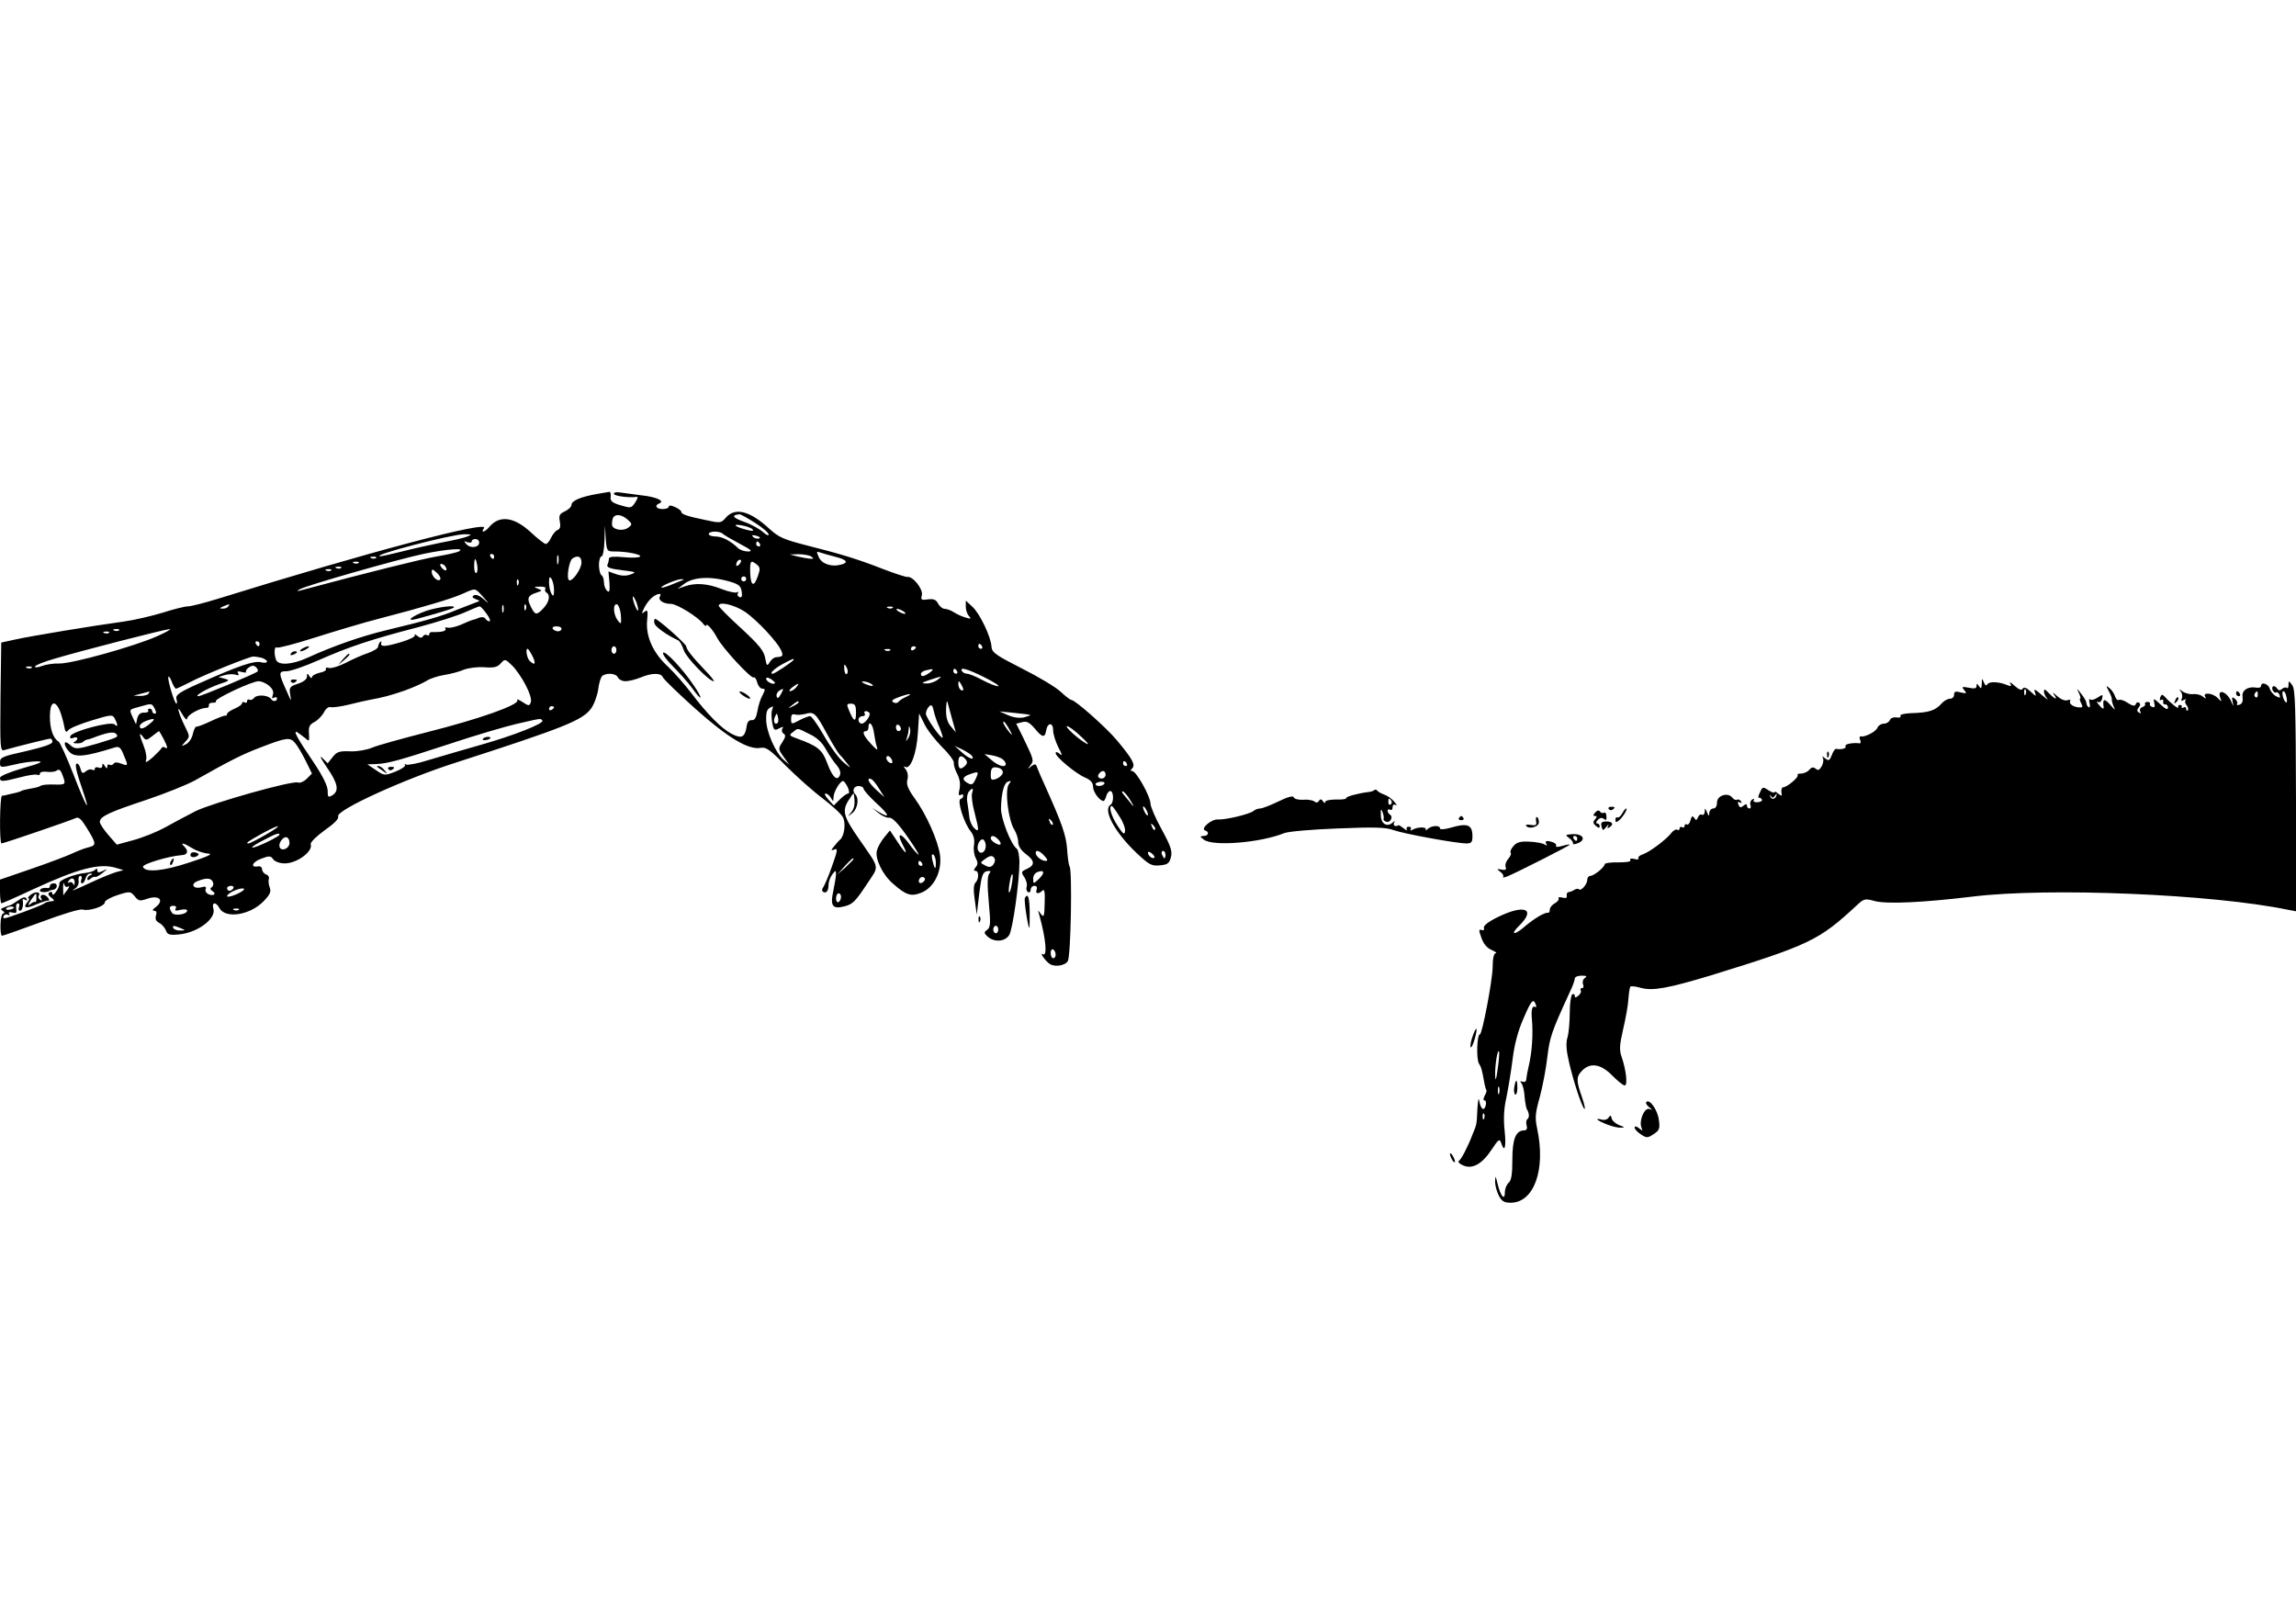 <?xml version="1.0" standalone="no"?>
<!DOCTYPE svg PUBLIC "-//W3C//DTD SVG 20010904//EN"
 "http://www.w3.org/TR/2001/REC-SVG-20010904/DTD/svg10.dtd">
<svg version="1.0" xmlns="http://www.w3.org/2000/svg"
 width="600pt" height="420pt" viewBox="0 0 920 420"
 preserveAspectRatio="xMidYMid meet">

<g transform="translate(0,420) scale(0.1,-0.1)"
fill="#000000" stroke="none">
<path d="M2390 3340 c-63 -11 -100 -27 -100 -43 0 -8 -12 -19 -26 -26 -22 -10
-25 -16 -21 -40 4 -20 2 -31 -9 -35 -8 -3 -19 -17 -26 -31 -6 -14 -16 -25 -21
-25 -5 0 -31 20 -58 45 -67 63 -126 72 -167 25 -9 -11 -20 -20 -25 -20 -5 0
-4 6 2 13 29 35 -466 -96 -1064 -282 -55 -17 -110 -31 -122 -31 -12 0 -57 -11
-100 -25 -43 -13 -114 -30 -158 -36 -119 -16 -372 -58 -435 -72 l-55 -12 -3
-218 c-2 -205 -1 -218 15 -213 33 10 176 46 185 46 4 0 8 -6 8 -13 0 -9 -37
-21 -105 -37 -95 -21 -105 -25 -105 -45 0 -22 1 -22 58 -9 31 8 73 13 92 13
27 -1 13 -7 -57 -27 -55 -16 -93 -32 -93 -39 0 -17 9 -16 81 2 33 9 64 13 69
10 6 -3 10 -1 10 5 0 6 12 9 28 7 15 -2 33 0 39 5 9 7 16 3 23 -17 15 -39 14
-40 -32 -39 -24 1 -47 -1 -53 -4 -5 -4 -19 -8 -30 -10 -29 -5 -50 -10 -50 -12
0 -1 -8 -3 -17 -6 -10 -2 -26 -6 -35 -8 -10 -3 -21 -5 -25 -5 -9 -1 -11 -191
-2 -191 9 0 277 92 296 101 13 7 23 -2 47 -41 38 -62 38 -68 4 -76 -16 -4 -44
-15 -63 -24 -19 -9 -92 -37 -162 -61 l-128 -44 0 -47 c0 -27 3 -48 6 -48 3 0
58 24 122 54 186 86 271 108 337 88 l30 -9 -30 -8 c-16 -5 -59 -22 -95 -39
-75 -35 -92 -41 -68 -26 9 6 15 19 13 30 -2 11 1 20 7 20 5 0 8 -7 4 -15 -3
-8 -2 -15 3 -15 5 0 11 9 14 20 3 11 11 20 19 19 10 0 10 -2 1 -6 -7 -2 -13
-9 -13 -15 0 -7 5 -7 13 1 8 6 16 9 18 7 2 -3 15 4 29 15 23 18 23 19 3 9 -18
-8 -23 -8 -23 2 0 8 -3 9 -8 3 -4 -5 -20 -11 -37 -13 -46 -4 -110 -29 -107
-42 1 -6 -4 -21 -13 -33 -8 -12 -15 -16 -15 -9 0 7 -5 10 -12 6 -7 -5 -5 -11
7 -21 11 -7 14 -14 7 -14 -21 -2 -27 -4 -37 -11 -16 -10 -146 -58 -157 -58 -5
0 -6 5 -3 10 4 6 11 7 17 4 6 -4 8 -2 5 4 -5 6 0 8 13 5 15 -4 18 -1 15 16 -2
12 1 21 7 21 5 0 8 -7 4 -15 -3 -8 -1 -15 4 -15 9 0 15 22 11 43 -1 5 4 5 10
1 8 -4 9 -3 5 5 -5 8 -15 6 -34 -8 -15 -10 -29 -19 -32 -19 -3 -1 -13 -4 -23
-8 -15 -5 -16 -9 -5 -15 7 -5 8 -9 2 -9 -6 0 -12 -20 -12 -45 -1 -25 2 -45 6
-45 5 0 75 25 157 55 88 33 155 53 166 50 25 -8 89 13 89 29 0 7 23 20 51 29
50 16 52 15 69 -5 15 -19 20 -20 49 -10 49 17 71 -6 34 -34 -12 -9 -14 -13 -5
-14 9 0 11 -7 7 -19 -4 -14 0 -23 14 -30 11 -6 22 -20 26 -30 5 -16 14 -19 48
-16 76 5 155 63 142 104 -8 26 11 28 24 2 24 -44 122 -29 177 27 26 27 31 38
25 55 -5 12 -6 28 -4 34 3 7 -2 16 -11 19 -9 3 -16 13 -16 21 0 7 -7 13 -16
11 -33 -6 -23 18 13 31 32 12 38 12 48 -3 7 -9 26 -16 46 -16 49 0 114 48 104
77 -2 7 23 32 55 55 40 28 59 47 55 57 -7 25 267 150 475 216 430 139 503 168
538 215 12 16 25 51 29 77 3 27 11 51 17 55 19 13 56 9 62 -7 4 -8 17 -15 30
-15 14 0 41 7 61 15 45 19 82 19 89 1 3 -8 62 -65 130 -126 131 -117 213 -166
262 -157 22 4 37 -7 101 -72 42 -42 108 -101 148 -131 39 -30 76 -64 81 -76
12 -24 5 -75 -12 -89 -6 -5 -17 -18 -25 -28 -12 -15 -12 -17 3 -11 14 5 12 -5
-10 -67 -14 -41 -31 -79 -36 -86 -5 -7 -5 -13 0 -17 13 -8 22 4 22 29 0 12 7
30 15 41 13 17 14 17 15 2 0 -9 -5 -40 -11 -69 -13 -58 -3 -73 41 -62 36 8 47
19 95 92 49 74 52 56 -33 179 -62 89 -68 112 -43 153 12 19 21 32 22 29 6 -38
4 -58 -10 -75 -16 -20 -16 -20 6 -2 20 18 26 58 10 74 -14 13 -6 33 13 33 11
0 20 -5 20 -10 0 -6 23 -32 50 -57 54 -49 59 -65 13 -38 l-28 17 25 -20 c14
-12 33 -20 43 -19 13 1 36 -23 73 -76 31 -44 50 -76 44 -72 -6 4 -24 24 -39
46 -32 43 -48 42 -26 -2 26 -48 16 -46 -17 5 l-32 48 -23 -28 c-13 -16 -26
-39 -29 -52 -9 -32 22 -97 64 -133 53 -47 73 -53 115 -36 50 21 81 84 74 148
-7 57 -54 164 -102 230 -27 37 -34 56 -29 74 4 15 1 32 -7 42 -9 11 -9 14 -2
10 21 -13 46 53 51 136 l5 78 21 -42 c11 -24 44 -65 71 -93 28 -27 49 -56 47
-63 -1 -7 4 -26 13 -43 11 -21 14 -42 10 -62 -5 -21 -4 -28 4 -24 6 4 11 3 11
-3 0 -5 -5 -11 -11 -13 -15 -5 14 -98 41 -130 12 -16 16 -33 13 -54 -3 -17 0
-41 7 -53 9 -17 9 -26 -1 -37 -8 -10 -8 -14 0 -14 14 0 14 -33 0 -47 -8 -8 -9
-30 -3 -70 l8 -58 10 85 c9 72 14 85 31 89 15 2 17 0 9 -10 -8 -10 -8 -45 -2
-114 8 -85 7 -101 -6 -111 -14 -10 -14 -13 2 -28 27 -23 69 -20 86 7 14 22 41
214 41 295 -1 24 -5 46 -10 50 -24 17 -65 122 -64 164 2 63 12 101 29 106 12
4 13 3 3 -10 -18 -22 -3 -145 22 -184 8 -13 15 -35 15 -48 0 -17 11 -33 30
-48 37 -27 38 -45 5 -60 -24 -11 -24 -13 -10 -34 8 -13 12 -29 9 -37 -3 -8 -1
-18 5 -22 6 -3 11 1 11 9 0 9 7 16 15 16 9 0 12 -6 9 -15 -7 -17 7 -20 23 -4
8 8 11 -6 9 -50 -1 -54 -3 -59 -15 -44 -12 17 -13 17 -7 -2 27 -97 34 -171 14
-159 -14 9 10 -26 27 -38 20 -15 64 -8 74 11 12 22 18 361 7 379 -4 6 -8 38
-10 69 -4 55 -20 102 -88 253 -14 30 -28 63 -32 74 -5 16 -9 16 -24 5 -15 -13
-16 -12 -3 4 15 19 14 22 -31 115 l-26 52 24 6 c18 5 29 -1 50 -25 30 -37 41
-39 46 -9 5 33 28 35 28 1 0 -15 10 -46 21 -68 16 -30 17 -36 5 -26 -9 8 -16
9 -16 3 0 -15 80 -82 118 -98 23 -10 32 -21 32 -38 0 -20 27 -56 42 -56 3 0 8
9 11 20 3 11 10 20 16 20 14 0 15 -47 1 -55 -32 -20 17 -111 105 -194 49 -46
59 -52 92 -49 31 3 38 7 45 33 6 24 0 43 -37 111 -25 45 -45 92 -45 104 0 28
-57 130 -73 130 -8 0 -8 3 0 11 14 14 0 39 -63 114 -43 51 -166 160 -181 160
-4 0 -24 15 -43 33 -19 18 -89 60 -155 93 -106 54 -120 64 -122 87 -2 40 -47
134 -77 161 l-26 24 0 -24 c0 -14 6 -31 13 -38 10 -11 7 -12 -13 -6 -14 4 -35
13 -47 21 -12 8 -29 14 -37 14 -9 0 -20 9 -27 21 -8 16 -18 20 -41 17 -26 -4
-29 -2 -24 17 6 24 -37 77 -58 73 -6 -1 -49 13 -96 31 -102 40 -171 61 -310
96 -89 23 -110 32 -146 65 -79 73 -138 88 -175 46 -20 -23 -22 -23 -82 -10
-73 15 -97 23 -97 33 0 4 -11 13 -25 19 -15 7 -25 8 -25 2 0 -6 -11 -10 -25
-10 -26 0 -34 15 -12 23 22 10 -15 26 -73 32 -30 4 -67 9 -82 11 -17 3 -28 1
-28 -5 0 -9 63 -17 93 -12 4 1 1 -10 -8 -23 -15 -23 -18 -23 -58 -11 -34 10
-42 17 -40 34 2 11 -1 20 -5 20 -4 -1 -27 -5 -52 -9z m130 -107 c13 -13 13
-16 -3 -28 -18 -13 -53 -10 -63 6 -3 5 -2 18 1 30 7 22 38 19 65 -8z m505 -8
c30 -19 55 -40 55 -47 0 -6 -10 -2 -23 10 -13 12 -47 31 -76 41 -45 16 -52 27
-18 30 4 1 32 -15 62 -34z m-10 -26 c7 -7 1 -8 -20 -3 -46 11 -67 26 -25 19
19 -3 39 -10 45 -16z m-552 -89 c50 0 107 -12 102 -20 -3 -5 -32 -6 -65 -3
-39 4 -60 2 -60 -5 0 -6 -2 -17 -6 -25 -4 -11 9 -16 58 -22 57 -7 60 -8 35
-17 -18 -7 -38 -6 -58 1 l-31 11 4 -44 c2 -35 0 -42 -9 -34 -7 6 -13 21 -13
34 0 12 -4 26 -10 29 -5 3 -10 22 -10 41 0 19 5 34 10 34 6 0 11 28 12 63 l2
62 3 -52 c4 -52 5 -53 36 -53z m433 71 c5 -5 36 -23 68 -40 47 -25 54 -31 33
-31 -14 0 -32 6 -39 13 -30 29 -64 47 -90 47 -16 0 -28 5 -28 10 0 12 43 13
56 1z m-1023 -11 c-12 -5 -58 -16 -103 -24 -44 -9 -116 -25 -159 -36 -44 -11
-83 -20 -88 -19 -39 3 287 88 337 88 30 0 32 -1 13 -9z m1168 -8 c-7 -2 -18 1
-23 6 -8 8 -4 9 13 5 13 -4 18 -8 10 -11z m-1121 -16 c0 -20 -33 -25 -50 -8
-13 14 -12 15 3 9 9 -3 17 -2 17 3 0 6 7 10 15 10 8 0 15 -6 15 -14z m1125 -6
c3 -5 1 -10 -4 -10 -6 0 -11 5 -11 10 0 6 2 10 4 10 3 0 8 -4 11 -10z m-1205
-29 c-8 -5 -49 -14 -90 -21 -59 -10 -273 -63 -545 -136 -15 -4 -17 -3 -5 4 23
15 403 123 500 143 93 19 165 24 140 10z m1506 -22 c48 -12 56 -24 23 -32 -37
-10 -76 3 -88 30 -10 22 -10 25 5 19 9 -3 36 -11 60 -17z m-1366 1 c0 -5 -2
-10 -4 -10 -3 0 -8 5 -11 10 -3 6 -1 10 4 10 6 0 11 -4 11 -10z m257 -27 c-3
-10 -5 -4 -5 12 0 17 2 24 5 18 2 -7 2 -21 0 -30z m1013 27 c12 -8 11 -10 -5
-9 -11 1 -33 5 -50 9 l-30 8 35 1 c19 0 42 -4 50 -9z m-1743 -6 c-3 -3 -12 -4
-19 -1 -8 3 -5 6 6 6 11 1 17 -2 13 -5z m823 -18 c0 -26 -37 -79 -50 -71 -11
7 0 78 14 87 21 14 36 8 36 -16z m-418 -11 c3 -14 1 -28 -3 -31 -5 -3 -9 9 -9
25 0 38 6 40 12 6z m1050 3 c-7 -7 -12 -8 -12 -2 0 6 3 14 7 17 3 4 9 5 12 2
2 -3 -1 -11 -7 -17z m-1525 6 c-3 -3 -12 -4 -19 -1 -8 3 -5 6 6 6 11 1 17 -2
13 -5z m1595 -6 c14 -11 15 -18 5 -46 -16 -47 -29 -41 -31 13 -1 48 2 52 26
33z m-1247 -9 c11 -17 -1 -21 -15 -4 -8 9 -8 15 -2 15 6 0 14 -5 17 -11z
m-418 -5 c-3 -3 -12 -4 -19 -1 -8 3 -5 6 6 6 11 1 17 -2 13 -5z m-40 -10 c-3
-3 -12 -4 -19 -1 -8 3 -5 6 6 6 11 1 17 -2 13 -5z m437 -36 c-8 -12 -34 11
-34 30 0 13 3 12 20 -3 11 -10 17 -22 14 -27z m456 -43 c0 -23 -3 -27 -10 -15
-5 8 -10 29 -10 45 0 23 3 27 10 15 5 -8 10 -28 10 -45z m705 34 c35 -10 44
-18 47 -40 3 -19 0 -25 -9 -22 -7 3 -10 10 -6 16 3 5 1 7 -5 3 -6 -3 -34 3
-62 14 -56 22 -104 25 -147 10 l-28 -10 25 19 c37 29 107 33 185 10z m65 11
c0 -5 -4 -10 -10 -10 -5 0 -10 5 -10 10 0 6 5 10 10 10 6 0 10 -4 10 -10z
m-913 -22 c-3 -8 -6 -5 -6 6 -1 11 2 17 5 13 3 -3 4 -12 1 -19z m653 15 c-8
-3 -30 -12 -47 -19 -18 -7 -33 -11 -33 -8 0 7 63 33 80 33 13 -1 13 -1 0 -6z
m-545 -32 c-3 -5 -1 -12 5 -16 16 -10 11 -37 -12 -62 -28 -30 -34 -29 -51 6
-17 33 -12 45 23 56 24 8 24 8 5 16 -17 6 -16 8 8 8 16 1 26 -3 22 -8z m-249
-33 c26 -30 26 -31 2 -9 -16 14 -31 20 -39 15 -9 -5 -7 -9 7 -15 19 -7 19 -7
-1 -14 -11 -4 -45 -17 -75 -29 -61 -26 -126 -44 -280 -81 -104 -25 -215 -64
-318 -111 -61 -28 -117 -32 -126 -8 -9 25 -7 56 4 49 5 -3 74 15 152 40 79 25
195 60 258 76 181 47 291 80 335 100 52 23 47 24 81 -13z m708 1 c-8 -14 14
-29 44 -29 24 0 107 -51 129 -79 7 -9 13 -12 13 -8 0 13 26 -16 43 -48 20 -40
137 -166 147 -160 4 3 11 -6 14 -20 4 -14 13 -25 21 -25 12 0 12 -4 0 -27 -8
-14 -17 -43 -20 -63 -5 -27 -11 -37 -23 -36 -11 1 -18 -8 -20 -24 -7 -45 -20
-52 -60 -31 -42 22 -98 79 -164 166 -25 33 -66 79 -91 103 -60 55 -90 121 -84
185 4 41 2 45 -11 35 -12 -11 -12 -7 1 19 16 30 41 52 60 53 5 0 5 -5 1 -11z
m-93 -25 c5 -15 8 -29 5 -31 -2 -2 -8 10 -14 26 -13 38 -5 41 9 5z m-1636 -14
c-3 -5 -14 -10 -23 -9 -14 0 -13 2 3 9 27 11 27 11 20 0z m1102 -22 c-3 -7 -5
-2 -5 12 0 14 2 19 5 13 2 -7 2 -19 0 -25z m90 10 c-3 -8 -6 -5 -6 6 -1 11 2
17 5 13 3 -3 4 -12 1 -19z m381 -24 c2 -37 1 -38 -13 -20 -18 24 -20 69 -2 64
6 -3 13 -22 15 -44z m496 15 c49 -33 136 -126 148 -160 7 -18 4 -21 -24 -23
-7 -1 -18 -10 -24 -20 -10 -17 -12 -15 -18 17 -5 29 -25 53 -96 119 -50 45
-90 86 -90 90 0 19 61 5 104 -23z m-1034 -9 c12 -16 17 -30 11 -30 -5 0 -13 5
-16 11 -4 6 -14 7 -24 4 -9 -4 -20 -8 -26 -9 -5 -1 -28 -10 -49 -20 -22 -9
-46 -14 -53 -11 -8 2 -11 0 -8 -5 5 -9 -16 -14 -52 -13 -7 1 -13 -3 -13 -9 0
-5 -4 -7 -9 -3 -5 3 -13 1 -16 -5 -5 -8 -12 -7 -23 2 -9 7 -13 8 -10 3 4 -6
-20 -18 -57 -29 -65 -19 -83 -19 -77 -1 2 5 0 6 -5 2 -4 -5 -8 -13 -8 -19 0
-6 -18 -17 -40 -25 -22 -7 -62 -25 -89 -39 -27 -14 -57 -23 -67 -21 -11 3 -16
1 -13 -4 3 -5 -8 -12 -25 -15 -17 -4 -31 -12 -31 -18 0 -6 -5 -4 -10 4 -8 13
-10 13 -10 -2 0 -10 -14 -21 -36 -28 -33 -11 -36 -15 -31 -44 5 -29 4 -28 -12
9 -36 79 -36 85 -3 85 16 0 74 20 128 44 123 54 209 83 394 131 80 21 167 49
195 62 27 12 53 23 57 23 4 0 16 -13 28 -30z m1627 24 c-3 -3 -12 -4 -19 -1
-8 3 -5 6 6 6 11 1 17 -2 13 -5z m43 -14 c8 -5 11 -10 5 -10 -5 0 -17 5 -25
10 -8 5 -10 10 -5 10 6 0 17 -5 25 -10z m-1370 -70 c0 -5 -6 -10 -14 -10 -8 0
-18 5 -21 10 -3 6 3 10 14 10 12 0 21 -4 21 -10z m-1773 -6 c-3 -3 -12 -4 -19
-1 -8 3 -5 6 6 6 11 1 17 -2 13 -5z m152 -24 c-93 -41 -337 -109 -390 -109
-24 1 -56 -4 -71 -10 -16 -6 -28 -7 -28 -2 0 4 35 19 78 31 99 30 442 118 462
119 8 0 -15 -13 -51 -29z m-192 14 c-3 -3 -12 -4 -19 -1 -8 3 -5 6 6 6 11 1
17 -2 13 -5z m603 -44 c0 -5 -2 -10 -4 -10 -3 0 -8 5 -11 10 -3 6 -1 10 4 10
6 0 11 -4 11 -10z m2895 -10 c3 -5 1 -10 -4 -10 -6 0 -11 5 -11 10 0 6 2 10 4
10 3 0 8 -4 11 -10z m-1465 -15 c0 -8 -4 -15 -10 -15 -5 0 -10 7 -10 15 0 8 5
15 10 15 6 0 10 -7 10 -15z m1200 11 c0 -3 -4 -8 -10 -11 -5 -3 -10 -1 -10 4
0 6 5 11 10 11 6 0 10 -2 10 -4z m-1536 -36 c15 -31 9 -39 -12 -18 -11 11 -17
48 -8 48 3 0 11 -13 20 -30z m1433 24 c-3 -3 -12 -4 -19 -1 -8 3 -5 6 6 6 11
1 17 -2 13 -5z m-2519 -30 c12 -4 22 -10 22 -15 0 -5 -11 -7 -24 -3 -28 7 -89
-14 -242 -82 -86 -38 -101 -49 -97 -65 3 -10 3 -19 0 -19 -8 0 -38 102 -32
108 2 3 9 -7 14 -22 6 -14 13 -26 16 -26 3 0 29 12 58 27 53 28 234 101 252
102 6 0 20 -2 33 -5z m1058 -109 c16 -30 25 -59 21 -69 -6 -16 -8 -16 -34 1
-15 10 -24 13 -20 7 10 -18 -154 -76 -361 -128 -101 -26 -200 -53 -220 -62
-21 -9 -60 -16 -88 -15 -44 2 -55 -2 -71 -23 l-20 -25 -22 22 c-13 12 -4 -5
18 -37 45 -65 51 -95 23 -113 -17 -10 -19 -8 -19 18 0 19 -19 58 -55 112 -68
100 -86 133 -66 122 7 -5 21 -15 31 -23 16 -15 17 -13 15 18 -2 27 2 36 21 46
14 7 31 25 39 39 7 15 19 24 27 21 7 -2 39 2 72 10 32 8 67 16 78 18 64 12 86
18 145 38 36 13 76 31 90 40 14 9 45 19 70 23 25 4 60 13 78 21 18 7 55 12 82
10 38 -3 53 0 66 15 17 19 18 19 45 -7 16 -15 40 -50 55 -79z m1074 101 c0 -5
-75 -56 -84 -56 -15 0 7 21 42 40 41 21 42 22 42 16z m-2148 -47 c-9 -9 -225
-99 -237 -99 -19 0 33 30 80 47 45 15 48 17 25 23 l-25 7 27 8 c16 4 35 4 43
1 11 -4 14 -2 9 6 -5 8 0 9 15 5 13 -3 20 -3 17 0 -3 3 2 12 11 18 12 9 20 9
29 1 7 -6 9 -14 6 -17z m2362 -9 c-5 -5 -10 3 -11 18 -1 22 0 24 9 8 6 -10 6
-22 2 -26z m-3267 24 c-3 -3 -12 -4 -19 -1 -8 3 -5 6 6 6 11 1 17 -2 13 -5z
m3599 -19 c-23 -17 -36 -19 -36 -6 0 5 8 12 18 14 32 9 37 6 18 -8z m109 5 c3
-5 1 -10 -4 -10 -6 0 -11 5 -11 10 0 6 2 10 4 10 3 0 8 -4 11 -10z m111 -25
c38 -19 62 -35 53 -35 -9 0 -37 11 -63 25 -26 14 -53 25 -61 25 -8 0 -17 5
-20 10 -12 19 21 10 91 -25z m-841 -23 c-7 -8 -35 7 -35 18 0 6 7 6 20 -2 10
-7 17 -14 15 -16z m651 13 c-11 -8 -31 -15 -45 -14 -21 0 -19 3 14 14 52 17
53 17 31 0z m-2677 -24 c14 -12 19 -25 14 -36 -4 -13 -3 -16 5 -11 7 4 12 2
12 -3 0 -13 -17 -14 -24 -2 -10 15 -55 19 -67 5 -6 -8 -15 -11 -20 -8 -5 3 -9
0 -9 -6 0 -6 -4 -8 -10 -5 -5 3 -10 2 -10 -3 0 -5 -13 -15 -30 -22 -16 -7 -30
-16 -30 -21 0 -5 -3 -8 -7 -7 -5 1 -30 -9 -58 -22 -27 -13 -53 -23 -58 -22 -4
1 -10 -12 -14 -28 -3 -17 -15 -36 -27 -42 -21 -11 -21 -10 -3 10 18 19 18 21
-1 59 -28 56 -38 98 -13 53 11 -19 20 -28 21 -20 0 15 53 44 77 43 7 0 11 4
10 11 -1 6 6 10 15 10 10 -1 16 2 13 6 -6 9 144 80 171 80 12 0 31 -8 43 -19z
m2411 9 c18 -12 2 -12 -25 0 -13 6 -15 9 -5 9 8 0 22 -4 30 -9z m370 -23 c0
-5 -4 -5 -10 -2 -5 3 -10 14 -10 23 0 15 2 15 10 2 5 -8 10 -19 10 -23z m-670
8 c-7 -8 -18 -15 -24 -15 -6 0 -2 7 8 15 25 19 32 19 16 0z m-61 -27 c-9 -16
-14 -19 -17 -9 -2 7 2 17 9 22 20 13 21 11 8 -13z m-2534 2 c-3 -5 -18 -9 -33
-9 l-27 1 30 8 c17 4 31 8 33 9 2 0 0 -3 -3 -9z m3035 -13 c-14 -6 -28 -16
-31 -21 -4 -4 -13 -5 -20 0 -9 5 -3 11 22 20 43 16 62 16 29 1z m186 -92 l14
-50 -20 24 c-14 16 -20 37 -19 70 1 25 3 37 6 26 3 -11 11 -42 19 -70z m-616
70 c0 -2 -10 -9 -22 -15 -22 -11 -22 -10 -4 4 21 17 26 19 26 11z m-2962 -29
c6 -13 14 -41 18 -60 5 -30 9 -34 18 -22 6 8 48 25 94 39 79 24 83 24 92 7 13
-25 13 -37 -1 -23 -14 14 -171 -28 -177 -47 -3 -9 1 -11 12 -7 9 4 16 2 16 -2
0 -5 -6 -12 -12 -14 -7 -3 -4 -6 8 -6 11 -1 24 2 28 7 4 4 11 7 14 8 4 0 14 3
22 6 56 22 85 27 94 18 13 -13 11 -14 -71 -39 -86 -25 -91 -26 -115 -4 -24 21
-25 -3 -1 -29 22 -25 63 -21 181 16 19 6 25 2 37 -28 20 -46 19 -47 -10 -36
-15 6 -26 6 -30 -1 -4 -5 -11 -7 -16 -4 -5 4 -9 0 -9 -7 0 -9 -3 -9 -10 2 -7
12 -10 12 -10 1 0 -7 -6 -11 -15 -7 -8 3 -15 1 -15 -5 0 -6 -5 -7 -10 -4 -6 4
-18 1 -26 -6 -12 -10 -16 -9 -21 9 -3 12 -9 22 -14 22 -11 0 -4 -31 23 -109
35 -103 11 -61 -37 64 -27 69 -54 129 -60 133 -22 13 -35 50 -35 101 0 56 18
69 38 27z m382 4 c7 -14 7 -20 0 -20 -5 0 -10 5 -10 10 0 6 -5 10 -11 10 -5 0
-8 -4 -5 -8 3 -5 -5 -8 -16 -8 -15 1 -24 -7 -28 -23 l-5 -24 -13 28 c-15 33
-16 31 28 43 49 14 48 14 60 -8z m2810 -17 c0 -39 -9 -36 -28 10 -10 24 -10
27 8 27 16 0 20 -7 20 -37z m334 -57 c9 -22 15 -41 13 -42 -6 -7 -67 80 -67
96 0 9 6 22 12 28 10 10 14 7 19 -15 3 -15 13 -46 23 -67z m-1544 80 c0 -3 -4
-8 -10 -11 -5 -3 -10 -1 -10 4 0 6 5 11 10 11 6 0 10 -2 10 -4z m874 -11 c-4
-8 -3 -31 0 -50 6 -32 9 -34 28 -24 16 8 19 8 13 -1 -4 -7 -2 -16 5 -20 9 -6
8 -14 -5 -34 -17 -26 -17 -28 5 -59 l23 -32 -23 20 c-33 29 -70 113 -70 162 0
35 4 44 27 52 1 1 0 -6 -3 -14z m222 -100 c21 -38 43 -74 49 -80 6 -5 19 -21
30 -35 17 -21 15 -20 -15 5 -20 17 -55 65 -79 108 -24 42 -49 77 -55 77 -6 0
-24 -7 -40 -15 -36 -19 -36 -19 -36 6 0 14 5 19 14 16 8 -3 27 -2 43 2 35 10
41 5 89 -84z m167 89 c9 -9 -16 -44 -30 -44 -7 0 -13 7 -13 15 0 8 7 15 16 15
8 0 12 5 9 10 -7 11 8 14 18 4z m645 -9 c2 -2 -10 -6 -26 -10 -18 -4 -43 0
-63 9 l-34 15 60 -6 c33 -3 61 -7 63 -8z m-1012 -32 c-11 -11 -19 6 -11 24 8
17 8 17 12 0 3 -10 2 -21 -1 -24z m-2515 -3 c-26 -22 -41 -25 -41 -10 0 6 10
15 23 20 36 14 44 11 18 -10z m1572 13 c12 -11 -115 -61 -250 -99 -70 -20
-163 -47 -206 -60 -43 -14 -83 -21 -90 -18 -7 4 -8 3 -4 -1 4 -5 -13 -17 -38
-27 -44 -17 -45 -17 -79 6 l-34 23 34 1 c47 2 89 13 299 82 99 33 218 68 265
79 104 24 95 22 103 14z m1878 -48 c7 -13 3 -12 -10 5 -11 14 -21 30 -21 35 0
11 14 -7 31 -40z m-549 -2 c3 -21 8 -47 12 -58 5 -14 -2 -10 -23 13 -31 33
-39 52 -21 52 6 0 10 7 10 15 0 31 18 13 22 -22z m108 16 c0 -5 -4 -9 -10 -9
-5 0 -10 7 -10 16 0 8 5 12 10 9 6 -3 10 -10 10 -16z m30 -36 c-11 -17 -11
-17 -6 0 3 10 7 26 7 35 1 15 2 15 6 0 2 -10 -1 -25 -7 -35z m691 6 c24 -22
35 -35 24 -30 -31 16 -91 70 -79 71 6 0 31 -18 55 -41z m-1087 9 c30 -14 51
-34 66 -62 13 -23 32 -51 43 -63 11 -13 17 -29 13 -38 -10 -28 -30 -11 -51 46
-21 56 -38 69 -123 100 -30 11 -31 13 -15 25 22 17 15 18 67 -8z m-2589 -18
c17 -33 19 -44 6 -36 -5 4 -11 3 -13 -1 -2 -5 -18 -21 -36 -38 -22 -19 -31
-24 -27 -12 4 9 0 35 -9 57 -19 48 -20 60 -3 37 11 -15 14 -15 37 3 14 11 26
20 27 20 1 0 9 -13 18 -30z m527 -17 c9 -10 28 -42 42 -70 l26 -53 -21 -21
c-11 -11 -27 -18 -35 -15 -22 9 -340 -81 -409 -114 -33 -17 -88 -46 -122 -65
-34 -19 -92 -42 -129 -52 l-66 -18 -34 39 c-19 22 -34 45 -34 52 0 22 37 39
185 88 77 26 164 61 195 78 149 84 191 105 270 135 99 38 112 39 132 16z
m2713 -53 c12 -19 -14 -10 -42 16 l-28 25 32 -15 c17 -9 35 -20 38 -26z m123
-13 c6 -5 12 -13 12 -18 0 -17 -29 -9 -57 15 l-28 24 30 -5 c17 -3 36 -10 43
-16z m-444 -3 c4 -10 1 -14 -6 -12 -15 5 -23 28 -10 28 5 0 13 -7 16 -16z
m295 3 c8 -10 7 -17 -1 -25 -19 -19 -28 -14 -28 13 0 27 12 32 29 12z m646
-17 c3 -5 1 -10 -4 -10 -6 0 -11 5 -11 10 0 6 2 10 4 10 3 0 8 -4 11 -10z
m-497 -38 c-2 -8 -13 -18 -25 -23 -20 -7 -23 -5 -23 15 0 29 6 35 31 29 11 -3
19 -12 17 -21z m-109 -25 c-10 -21 -15 -24 -30 -16 -26 14 -24 26 9 37 34 12
35 10 21 -21z m521 18 c0 -8 -7 -15 -15 -15 -16 0 -20 12 -8 23 11 12 23 8 23
-8z m-908 -55 l22 -35 -32 29 c-32 29 -42 51 -21 44 5 -2 20 -19 31 -38z
m-125 5 c6 -14 7 -25 2 -25 -6 0 -21 -11 -34 -24 l-24 -24 -22 24 c-12 13 -17
24 -11 24 6 0 16 -8 21 -17 10 -17 10 -16 11 2 0 21 26 65 38 65 4 0 12 -11
19 -25z m1028 14 c-7 -11 -35 -12 -35 -1 0 4 9 8 20 9 11 1 18 -2 15 -8z
m-530 -38 c-3 -10 1 -45 10 -77 19 -74 19 -82 -2 -62 -9 9 -18 29 -19 45 -2
15 -5 41 -8 58 -3 16 0 35 6 42 15 18 20 16 13 -6z m636 -31 c12 -19 14 -26 5
-15 -9 11 -23 28 -32 39 -9 10 -11 17 -4 14 6 -2 20 -19 31 -38z m-46 -61 c15
-22 25 -49 23 -60 -2 -16 -8 -12 -30 22 -25 38 -37 79 -23 79 3 0 16 -18 30
-41z m115 6 c0 -5 -5 -3 -10 5 -5 8 -10 20 -10 25 0 6 5 3 10 -5 5 -8 10 -19
10 -25z m-382 -40 c-3 -3 -9 2 -12 12 -6 14 -5 15 5 6 7 -7 10 -15 7 -18z
m410 -20 c-3 -3 -9 2 -12 12 -6 14 -5 15 5 6 7 -7 10 -15 7 -18z m-3563 -20
c-33 -19 -64 -35 -69 -35 -14 0 -4 7 55 40 75 41 87 37 14 -5z m55 0 c0 -5
-49 -31 -85 -45 -41 -16 -29 -2 23 24 47 25 62 30 62 21z m40 -34 c0 -10 -9
-21 -20 -24 -23 -6 -28 21 -8 41 14 14 28 6 28 -17z m2838 17 c19 -19 14 -30
-8 -18 -11 6 -20 15 -20 20 0 14 14 12 28 -2z m-48 -28 c0 -24 -20 -37 -30
-19 -10 16 7 52 21 44 5 -4 9 -15 9 -25z m-3178 -10 c18 -11 47 -20 63 -21 21
0 -3 -12 -75 -35 -104 -35 -179 -42 -187 -18 -4 11 102 43 155 47 24 1 29 16
10 35 -18 18 -2 14 34 -8z m3413 -30 c14 -16 15 -20 4 -20 -16 0 -39 19 -39
32 0 14 16 9 35 -12z m441 -7 c-7 -7 -26 7 -26 19 0 6 6 6 15 -2 9 -7 13 -15
11 -17z m44 12 c0 -8 -2 -15 -4 -15 -2 0 -6 7 -10 15 -3 8 -1 15 4 15 6 0 10
-7 10 -15z m-920 -32 c0 -32 -5 -28 -14 10 -4 19 -3 26 4 22 5 -3 10 -18 10
-32z m235 17 c4 -6 1 -17 -5 -25 -9 -11 -17 -12 -33 -3 -20 10 -20 11 -2 24
23 17 32 17 40 4z m-565 -3 c0 -2 -15 -16 -32 -33 l-33 -29 29 33 c28 30 36
37 36 29z m275 -17 c3 -5 1 -10 -4 -10 -6 0 -11 5 -11 10 0 6 2 10 4 10 3 0 8
-4 11 -10z m485 -38 c0 -5 -9 -17 -20 -27 -19 -18 -20 -17 -20 3 0 18 11 29
33 31 4 1 7 -3 7 -7z m-126 -46 c-3 -21 -8 -35 -11 -32 -2 2 -1 20 3 40 3 21
8 35 11 32 2 -2 1 -20 -3 -40z m-353 11 c-13 -13 -26 -3 -16 12 3 6 11 8 17 5
6 -4 6 -10 -1 -17z m-3402 -4 c0 -11 -3 -13 -6 -5 -2 6 -10 9 -15 6 -7 -4 -8
-2 -4 4 11 18 26 14 25 -5z m554 2 c4 -8 1 -17 -5 -21 -7 -4 -6 -9 3 -15 18
-11 6 -21 -15 -13 -9 4 -15 13 -12 20 4 11 -1 13 -18 8 -32 -8 -44 14 -14 25
34 14 55 13 61 -4z m-580 -18 c7 4 5 -2 -3 -13 -8 -10 -15 -20 -16 -22 0 -1
-1 12 -1 30 0 18 2 25 4 15 3 -10 9 -14 16 -10z m662 -7 c-3 -5 -10 -10 -16
-10 -5 0 -9 5 -9 10 0 6 7 10 16 10 8 0 12 -4 9 -10z m40 -8 c-18 -15 -65 -32
-65 -23 0 4 10 13 23 19 26 13 55 16 42 4z m2395 -26 c0 -8 -4 -18 -10 -21 -5
-3 -10 3 -10 14 0 12 5 21 10 21 6 0 10 -6 10 -14z m-3315 -45 c-9 -8 -36 -10
-30 -2 2 4 11 8 20 8 8 0 13 -3 10 -6z m649 -2 c-5 -9 1 -10 20 -5 14 3 26 2
26 -3 0 -16 -52 -23 -61 -9 -13 20 -11 28 7 28 9 0 12 -5 8 -11z m253 -5 c-3
-3 -12 -4 -19 -1 -8 3 -5 6 6 6 11 1 17 -2 13 -5z m-232 -74 c19 -8 19 -9 -2
-9 -12 -1 -25 4 -28 9 -7 12 2 12 30 0z m3275 -5 c0 -8 -4 -15 -10 -15 -5 0
-10 7 -10 15 0 8 5 15 10 15 6 0 10 -7 10 -15z m230 -101 c0 -8 -4 -14 -10
-14 -5 0 -10 9 -10 21 0 11 5 17 10 14 6 -3 10 -13 10 -21z"/>
<path d="M1708 2872 c-59 -21 -87 -45 -37 -32 81 22 142 40 147 45 12 12 -66
2 -110 -13z"/>
<path d="M1210 2720 c-8 -5 -10 -10 -5 -10 6 0 17 5 25 10 8 5 11 10 5 10 -5
0 -17 -5 -25 -10z"/>
<path d="M1165 2700 c-3 -6 1 -7 9 -4 18 7 21 14 7 14 -6 0 -13 -4 -16 -10z"/>
<path d="M2622 2823 c2 -14 48 -47 95 -69 7 -3 17 -21 23 -40 10 -30 101 -124
120 -124 4 0 -11 19 -34 43 -51 53 -76 85 -76 96 0 10 -114 111 -125 111 -3 0
-5 -7 -3 -17z"/>
<path d="M2657 2704 c-3 -6 15 -30 39 -54 25 -25 60 -64 77 -87 40 -57 47 -48
7 10 -45 67 -116 142 -123 131z"/>
<path d="M2974 2535 c11 -8 24 -15 30 -15 5 0 1 7 -10 15 -10 8 -23 14 -29 14
-5 0 -1 -6 9 -14z"/>
<path d="M1374 2678 l-19 -23 23 19 c21 18 27 26 19 26 -2 0 -12 -10 -23 -22z"/>
<path d="M1166 2588 c3 -5 10 -6 15 -3 13 9 11 12 -6 12 -8 0 -12 -4 -9 -9z"/>
<path d="M1935 2359 c-3 -4 2 -6 10 -5 21 3 28 13 10 13 -9 0 -18 -4 -20 -8z"/>
<path d="M1511 2247 c2 -1 13 -9 24 -17 19 -14 19 -14 6 3 -7 9 -18 17 -24 17
-6 0 -8 -1 -6 -3z"/>
<path d="M1556 2238 c3 -5 10 -6 15 -3 13 9 11 12 -6 12 -8 0 -12 -4 -9 -9z"/>
<path d="M765 1900 c-8 -13 9 -20 24 -11 10 6 9 10 -3 14 -8 3 -18 2 -21 -3z"/>
<path d="M685 1869 c-4 -6 -5 -12 -2 -15 2 -3 7 2 10 11 7 17 1 20 -8 4z"/>
<path d="M7941 2580 c-1 -20 -3 -22 -11 -10 -8 12 -10 12 -10 1 0 -10 -8 -12
-31 -7 -28 5 -30 4 -18 -10 11 -13 9 -14 -14 -9 -21 6 -27 4 -27 -9 0 -9 -7
-16 -16 -16 -9 0 -24 -8 -33 -18 -26 -30 -52 -38 -124 -40 -27 -1 -46 -6 -42
-11 3 -6 -4 -8 -15 -6 -12 2 -23 -2 -27 -10 -3 -8 -14 -15 -24 -15 -11 0 -22
-7 -26 -16 -6 -16 -50 -39 -67 -35 -5 1 -6 -5 -3 -13 4 -9 3 -15 -1 -15 -27 4
-62 -3 -57 -11 5 -9 -15 -15 -38 -11 -4 1 -12 -11 -17 -25 -9 -23 -12 -24 -27
-13 -11 9 -14 10 -9 2 4 -7 2 -22 -4 -33 -9 -16 -15 -19 -24 -11 -10 8 -17 7
-26 -4 -7 -8 -22 -15 -33 -15 -11 0 -17 -3 -14 -6 7 -7 -42 -49 -58 -49 -5 0
-8 -9 -7 -20 3 -16 2 -17 -12 -6 -9 8 -16 10 -16 6 0 -4 -11 0 -24 8 -22 15
-24 14 -34 -9 -7 -13 -8 -23 -4 -21 4 1 9 -2 12 -7 3 -5 -5 -10 -17 -11 -12
-1 -19 3 -16 8 4 6 1 7 -6 3 -7 -5 -10 -14 -7 -22 3 -8 1 -14 -4 -14 -6 0 -10
5 -10 11 0 8 -4 8 -14 0 -11 -9 -15 -8 -20 4 -4 11 -2 14 6 9 7 -4 8 -3 4 5
-4 6 -11 9 -16 6 -4 -3 -13 1 -19 9 -18 22 -61 8 -61 -20 0 -15 -6 -24 -15
-24 -8 0 -15 -8 -16 -17 0 -15 -2 -15 -9 2 -8 18 -9 18 -9 2 -1 -10 -6 -15
-11 -12 -6 3 -13 -1 -16 -10 -6 -13 -8 -14 -15 -3 -7 10 -11 8 -15 -9 -4 -13
-10 -20 -15 -17 -5 3 -9 0 -9 -6 0 -6 -4 -8 -10 -5 -5 3 -10 1 -10 -5 0 -6 -4
-9 -9 -5 -5 3 -16 -3 -23 -12 -19 -26 -90 -79 -116 -87 -12 -4 -20 -11 -17
-16 3 -4 -5 -6 -17 -2 -13 3 -19 1 -15 -5 4 -6 -15 -9 -48 -9 -30 1 -55 -3
-55 -7 0 -12 -42 -46 -57 -47 -7 0 -13 -7 -13 -16 0 -18 -25 -46 -33 -38 -3 4
-12 2 -19 -2 -7 -5 -17 -9 -23 -9 -5 -1 -9 -7 -7 -14 2 -9 -4 -12 -18 -8 -11
3 -18 1 -15 -3 3 -5 -4 -14 -15 -20 -11 -6 -20 -17 -20 -25 0 -8 -3 -14 -7
-13 -12 3 -54 -22 -91 -53 -44 -39 -64 -37 -24 2 68 67 20 86 -86 34 -39 -19
-59 -35 -56 -44 2 -8 -1 -11 -9 -8 -12 4 -12 -1 -1 -31 8 -24 22 -41 41 -49
15 -7 23 -12 16 -13 -7 0 -12 -21 -12 -57 -1 -54 -42 -268 -51 -268 -12 0 -15
-99 -4 -117 9 -15 11 -19 20 -68 3 -19 8 -37 10 -39 2 -2 -1 -12 -7 -22 -6
-12 -6 -19 0 -19 5 0 7 -9 4 -21 -7 -24 -20 -14 -26 21 -2 14 -5 -1 -7 -32 -3
-65 -2 -62 -19 -103 -19 -50 -45 -100 -55 -107 -6 -4 2 -12 16 -18 37 -17 76
4 115 63 27 41 32 45 38 27 14 -43 21 -17 14 49 -5 47 -3 89 7 132 7 35 19
105 25 154 7 59 22 115 43 162 32 75 40 84 50 57 3 -8 2 -12 -4 -9 -10 6 -15
-13 -12 -45 6 -64 1 -137 -13 -195 -4 -16 -8 -38 -9 -48 0 -11 -6 -15 -15 -12
-10 4 -11 2 -4 -7 5 -7 11 -31 12 -53 2 -22 6 -44 9 -50 10 -16 11 -34 2 -40
-4 -3 -6 -14 -3 -25 4 -13 0 -20 -9 -20 -34 0 -48 -34 -48 -117 0 -59 -4 -84
-15 -93 -8 -7 -15 -24 -15 -38 0 -36 -17 -16 -29 33 -8 34 -9 36 -10 12 -1
-15 6 -41 14 -57 12 -24 22 -30 48 -30 94 0 142 133 106 299 -9 42 -7 61 11
125 11 41 25 113 30 159 10 81 16 100 91 263 11 22 19 46 19 52 0 7 12 12 28
12 19 0 23 -3 13 -9 -8 -5 -11 -16 -8 -25 4 -9 2 -16 -4 -16 -6 0 -8 -4 -5 -9
3 -5 -1 -14 -9 -21 -11 -9 -15 -9 -15 -1 0 7 -4 9 -10 6 -5 -3 -10 -36 -10
-73 0 -37 -4 -82 -9 -99 -7 -22 -5 -52 5 -95 18 -80 53 -186 63 -192 4 -3 0
18 -10 47 -24 67 -23 83 1 107 33 33 75 26 120 -20 22 -22 44 -40 50 -40 13 0
6 63 -13 117 -9 26 -7 48 7 109 10 42 20 97 21 121 2 24 5 47 8 49 3 3 22 1
42 -5 48 -13 111 -1 280 50 395 122 433 140 583 279 31 29 34 30 74 19 49 -13
194 -6 393 18 303 37 960 10 1263 -53 l32 -6 0 443 c-1 375 -3 447 -15 463
-14 19 -15 19 -15 1 0 -10 -3 -15 -7 -12 -3 4 -12 2 -19 -4 -8 -7 -14 -7 -19
1 -10 16 -25 12 -19 -5 4 -8 10 -13 14 -10 4 3 11 -2 14 -10 4 -13 2 -13 -14
-5 -10 5 -22 19 -25 30 -6 20 -35 29 -35 11 0 -6 -8 -8 -17 -7 -35 7 -62 -11
-57 -37 2 -16 -1 -27 -12 -31 -8 -3 -13 -2 -10 3 3 5 -1 14 -8 20 -12 10 -14
8 -10 -11 4 -22 4 -22 -6 2 -18 40 -58 52 -43 12 6 -16 6 -16 -11 1 -20 20
-61 24 -50 5 6 -10 3 -9 -9 0 -9 8 -27 12 -40 10 -13 -1 -33 4 -43 12 -12 9
-15 9 -7 1 6 -7 9 -20 6 -29 -5 -11 -3 -13 8 -7 8 4 11 5 7 0 -4 -4 -3 -14 4
-22 6 -7 8 -16 4 -20 -3 -3 -6 -1 -6 6 0 7 -5 9 -10 6 -6 -4 -9 -3 -8 2 2 4
-1 8 -7 8 -5 0 -9 -4 -7 -10 4 -10 -34 20 -54 43 -10 10 -13 10 -18 -3 -3 -10
-2 -13 4 -10 6 4 9 1 8 -7 -2 -7 2 -12 8 -11 6 1 11 -5 11 -13 0 -10 -10 -6
-30 13 -28 26 -29 26 -25 6 4 -15 2 -20 -8 -16 -8 3 -12 8 -9 12 2 4 -2 8 -10
8 -8 0 -12 -4 -10 -8 3 -4 -2 -10 -11 -13 -8 -3 -12 -11 -8 -17 4 -8 3 -9 -5
-5 -9 6 -9 11 -1 21 7 8 7 15 1 19 -5 3 -11 1 -13 -6 -3 -9 -12 -8 -32 5 -14
10 -31 15 -36 12 -5 -3 -11 3 -15 14 -3 11 -13 25 -22 33 -15 12 -15 11 -3
-12 8 -14 13 -29 12 -33 -1 -4 3 -18 8 -30 8 -16 4 -13 -14 8 -23 27 -32 25
-27 -7 2 -13 -6 -9 -20 9 -8 9 -9 14 -3 10 7 -4 14 1 17 13 4 18 3 18 -17 5
-13 -9 -26 -12 -31 -8 -4 5 -5 -2 -2 -15 3 -12 1 -20 -4 -16 -5 3 -9 11 -9 17
0 7 -10 23 -21 37 -18 23 -19 23 -9 3 6 -13 8 -23 5 -23 -3 0 -1 -8 4 -18 8
-15 6 -18 -7 -17 -25 1 -43 15 -37 26 3 5 -1 6 -10 3 -10 -4 -27 3 -43 17 -14
13 -20 16 -13 7 19 -25 6 -22 -19 4 -15 16 -20 18 -20 7 0 -8 6 -21 13 -29 6
-8 -3 -1 -22 15 -27 24 -33 26 -27 10 6 -18 5 -17 -17 3 -17 16 -27 20 -32 12
-5 -8 -15 -4 -33 12 -14 13 -22 17 -17 9 6 -11 4 -13 -11 -7 -33 14 -73 16
-80 4 -5 -8 -10 -5 -15 8 -7 17 -8 16 -8 -6z m176 -42 c-3 -8 -6 -5 -6 6 -1
11 2 17 5 13 3 -3 4 -12 1 -19z m930 -3 c0 -8 -4 -12 -9 -9 -5 3 -6 10 -3 15
9 13 12 11 12 -6z m115 -10 c3 -13 2 -22 -2 -20 -11 7 -20 45 -10 45 4 0 10
-11 12 -25z m-2050 -394 c8 11 9 11 6 1 -4 -16 -22 -18 -25 -2 -1 7 0 6 4 -1
4 -8 8 -7 15 2z m-1111 -1096 c-6 -45 -9 -51 -10 -24 -1 40 10 110 16 94 1 -6
-1 -37 -6 -70z m6 -97 c-3 -7 -5 -2 -5 12 0 14 2 19 5 13 2 -7 2 -19 0 -25z
m-60 -100 c-3 -8 -6 -5 -6 6 -1 11 2 17 5 13 3 -3 4 -12 1 -19z"/>
<path d="M8960 2540 c0 -5 5 -10 11 -10 5 0 7 5 4 10 -3 6 -8 10 -11 10 -2 0
-4 -4 -4 -10z"/>
<path d="M8716 2513 c-6 -14 -5 -15 5 -6 7 7 10 15 7 18 -3 3 -9 -2 -12 -12z"/>
<path d="M7321 2294 c0 -11 3 -14 6 -6 3 7 2 16 -1 19 -3 4 -6 -2 -5 -13z"/>
<path d="M5507 2154 c-3 -4 -14 -7 -24 -8 -41 -5 -93 -19 -89 -25 2 -3 -16 -6
-40 -5 -25 0 -44 -4 -44 -10 0 -6 -4 -5 -9 3 -6 9 -10 10 -16 2 -4 -8 -11 -9
-18 -3 -7 5 -27 9 -45 7 -19 -1 -36 3 -38 10 -3 7 -23 2 -62 -17 -31 -15 -64
-28 -73 -28 -8 0 -19 -4 -25 -9 -13 -13 -113 -37 -144 -35 -26 2 -71 -37 -51
-44 18 -6 13 -22 -6 -22 -16 -1 -16 -2 1 -15 37 -28 227 -12 321 26 17 7 111
15 215 19 149 6 192 5 225 -7 43 -15 251 -53 291 -53 20 0 24 5 24 29 0 46
-20 54 -87 34 -25 -7 -43 -8 -43 -3 0 14 -34 12 -49 -2 -8 -7 -11 -8 -8 -3 6
12 -33 12 -53 0 -8 -5 -11 -4 -7 2 3 5 0 10 -8 10 -8 0 -11 -5 -8 -11 4 -6 -1
-4 -12 4 -10 8 -20 14 -22 13 -10 -8 -23 -1 -17 10 5 9 4 9 -5 1 -23 -21 -48
-5 -48 29 -1 26 1 28 7 12 4 -11 6 -23 4 -26 -2 -4 2 -9 10 -12 16 -6 30 19
16 28 -6 4 -10 11 -10 16 0 6 5 7 10 4 6 -3 10 1 10 10 0 10 5 13 13 9 6 -4 4
2 -7 14 -10 12 -28 24 -40 28 -11 4 -24 11 -27 15 -3 5 -8 6 -12 3z m68 -43
c3 -5 2 -12 -3 -15 -5 -3 -9 1 -9 9 0 17 3 19 12 6z"/>
<path d="M6446 2078 c3 -5 10 -6 15 -3 13 9 11 12 -6 12 -8 0 -12 -4 -9 -9z"/>
<path d="M6392 2064 c-9 -10 -9 -14 -1 -14 9 0 9 -3 0 -14 -9 -10 -8 -16 4
-26 10 -9 15 -9 15 -1 0 6 -5 11 -10 11 -6 0 -5 6 2 14 9 9 17 11 25 4 9 -7
11 -4 10 11 0 11 -5 17 -10 14 -5 -3 -12 -1 -16 5 -4 6 -11 5 -19 -4z"/>
<path d="M6500 2060 c-6 -11 -15 -18 -19 -16 -4 3 -8 -1 -8 -9 0 -11 3 -12 14
-3 16 13 37 48 29 48 -3 0 -10 -9 -16 -20z"/>
<path d="M5846 2042 c-3 -5 1 -9 9 -9 8 0 12 4 9 9 -3 4 -7 8 -9 8 -2 0 -6 -4
-9 -8z"/>
<path d="M6155 2030 c3 -17 0 -19 -21 -16 -13 3 -22 1 -19 -3 9 -15 48 -6 51
11 1 10 -2 20 -6 23 -5 3 -7 -4 -5 -15z"/>
<path d="M6417 2009 c5 -19 6 -19 20 -2 8 10 11 12 7 4 -5 -9 -3 -12 4 -7 20
12 14 24 -12 24 -18 0 -22 -5 -19 -19z"/>
<path d="M6287 1962 c10 -7 17 -17 16 -22 -2 -5 8 -4 22 2 33 15 15 38 -26 35
-27 -2 -28 -3 -12 -15z m33 -2 c0 -5 -2 -10 -4 -10 -3 0 -8 5 -11 10 -3 6 -1
10 4 10 6 0 11 -4 11 -10z"/>
<path d="M6065 1930 c-10 -11 -15 -23 -12 -27 4 -3 0 -14 -9 -24 -9 -10 -14
-25 -11 -33 4 -11 0 -14 -16 -11 -20 4 -21 3 -5 -9 10 -7 14 -16 11 -20 -4 -4
4 -3 17 2 37 15 250 123 250 127 0 2 -14 0 -30 -5 -17 -5 -28 -5 -25 0 3 4 -2
11 -11 14 -24 9 -36 7 -28 -6 5 -7 3 -8 -7 -2 -8 5 -35 10 -60 11 -36 2 -51
-2 -64 -17z"/>
<path d="M200 1770 c0 -5 -3 -9 -7 -9 -18 3 -33 -2 -33 -10 0 -8 28 -8 38 -1
1 2 7 3 14 4 18 2 22 26 4 26 -9 0 -16 -4 -16 -10z"/>
<path d="M124 1735 c-10 -8 -15 -15 -10 -15 5 0 3 -7 -4 -15 -20 -24 -6 -28
36 -9 22 9 43 16 48 15 5 -1 4 5 -3 13 -14 17 -36 11 -25 -6 4 -7 2 -8 -5 -4
-6 4 -9 11 -6 16 10 16 -12 19 -31 5z m22 -15 c0 -10 -2 -17 -5 -15 -2 3 -11
-1 -19 -8 -11 -9 -11 -4 2 16 22 32 22 32 22 7z"/>
<path d="M4107 1722 c-5 -6 11 -113 17 -120 2 -1 2 27 2 63 -1 59 -7 78 -19
57z"/>
<path d="M3921 1634 c0 -11 3 -14 6 -6 3 7 2 16 -1 19 -3 4 -6 -2 -5 -13z"/>
<path d="M5900 1165 c-7 -20 -10 -39 -7 -42 3 -3 10 12 16 33 14 49 7 56 -9 9z"/>
<path d="M6068 965 c-3 -14 -1 -28 3 -31 5 -3 9 9 9 25 0 38 -6 40 -12 6z"/>
<path d="M6597 904 c-4 -4 1 -13 11 -21 14 -11 15 -12 1 -7 -20 6 -42 -46 -32
-74 6 -15 5 -15 -10 -3 -11 8 -17 9 -17 2 0 -6 11 -18 25 -27 23 -15 27 -15
51 1 23 15 26 22 21 57 -5 40 -37 85 -50 72z"/>
<path d="M6446 842 c-4 -8 -17 -12 -27 -9 -31 8 -22 -2 17 -18 20 -8 46 -15
58 -14 18 0 17 2 -6 10 -15 6 -28 18 -30 27 -3 13 -5 14 -12 4z"/>
<path d="M5810 695 c0 -5 5 -17 10 -25 5 -8 10 -10 10 -5 0 6 -5 17 -10 25 -5
8 -10 11 -10 5z"/>
</g>
</svg>

